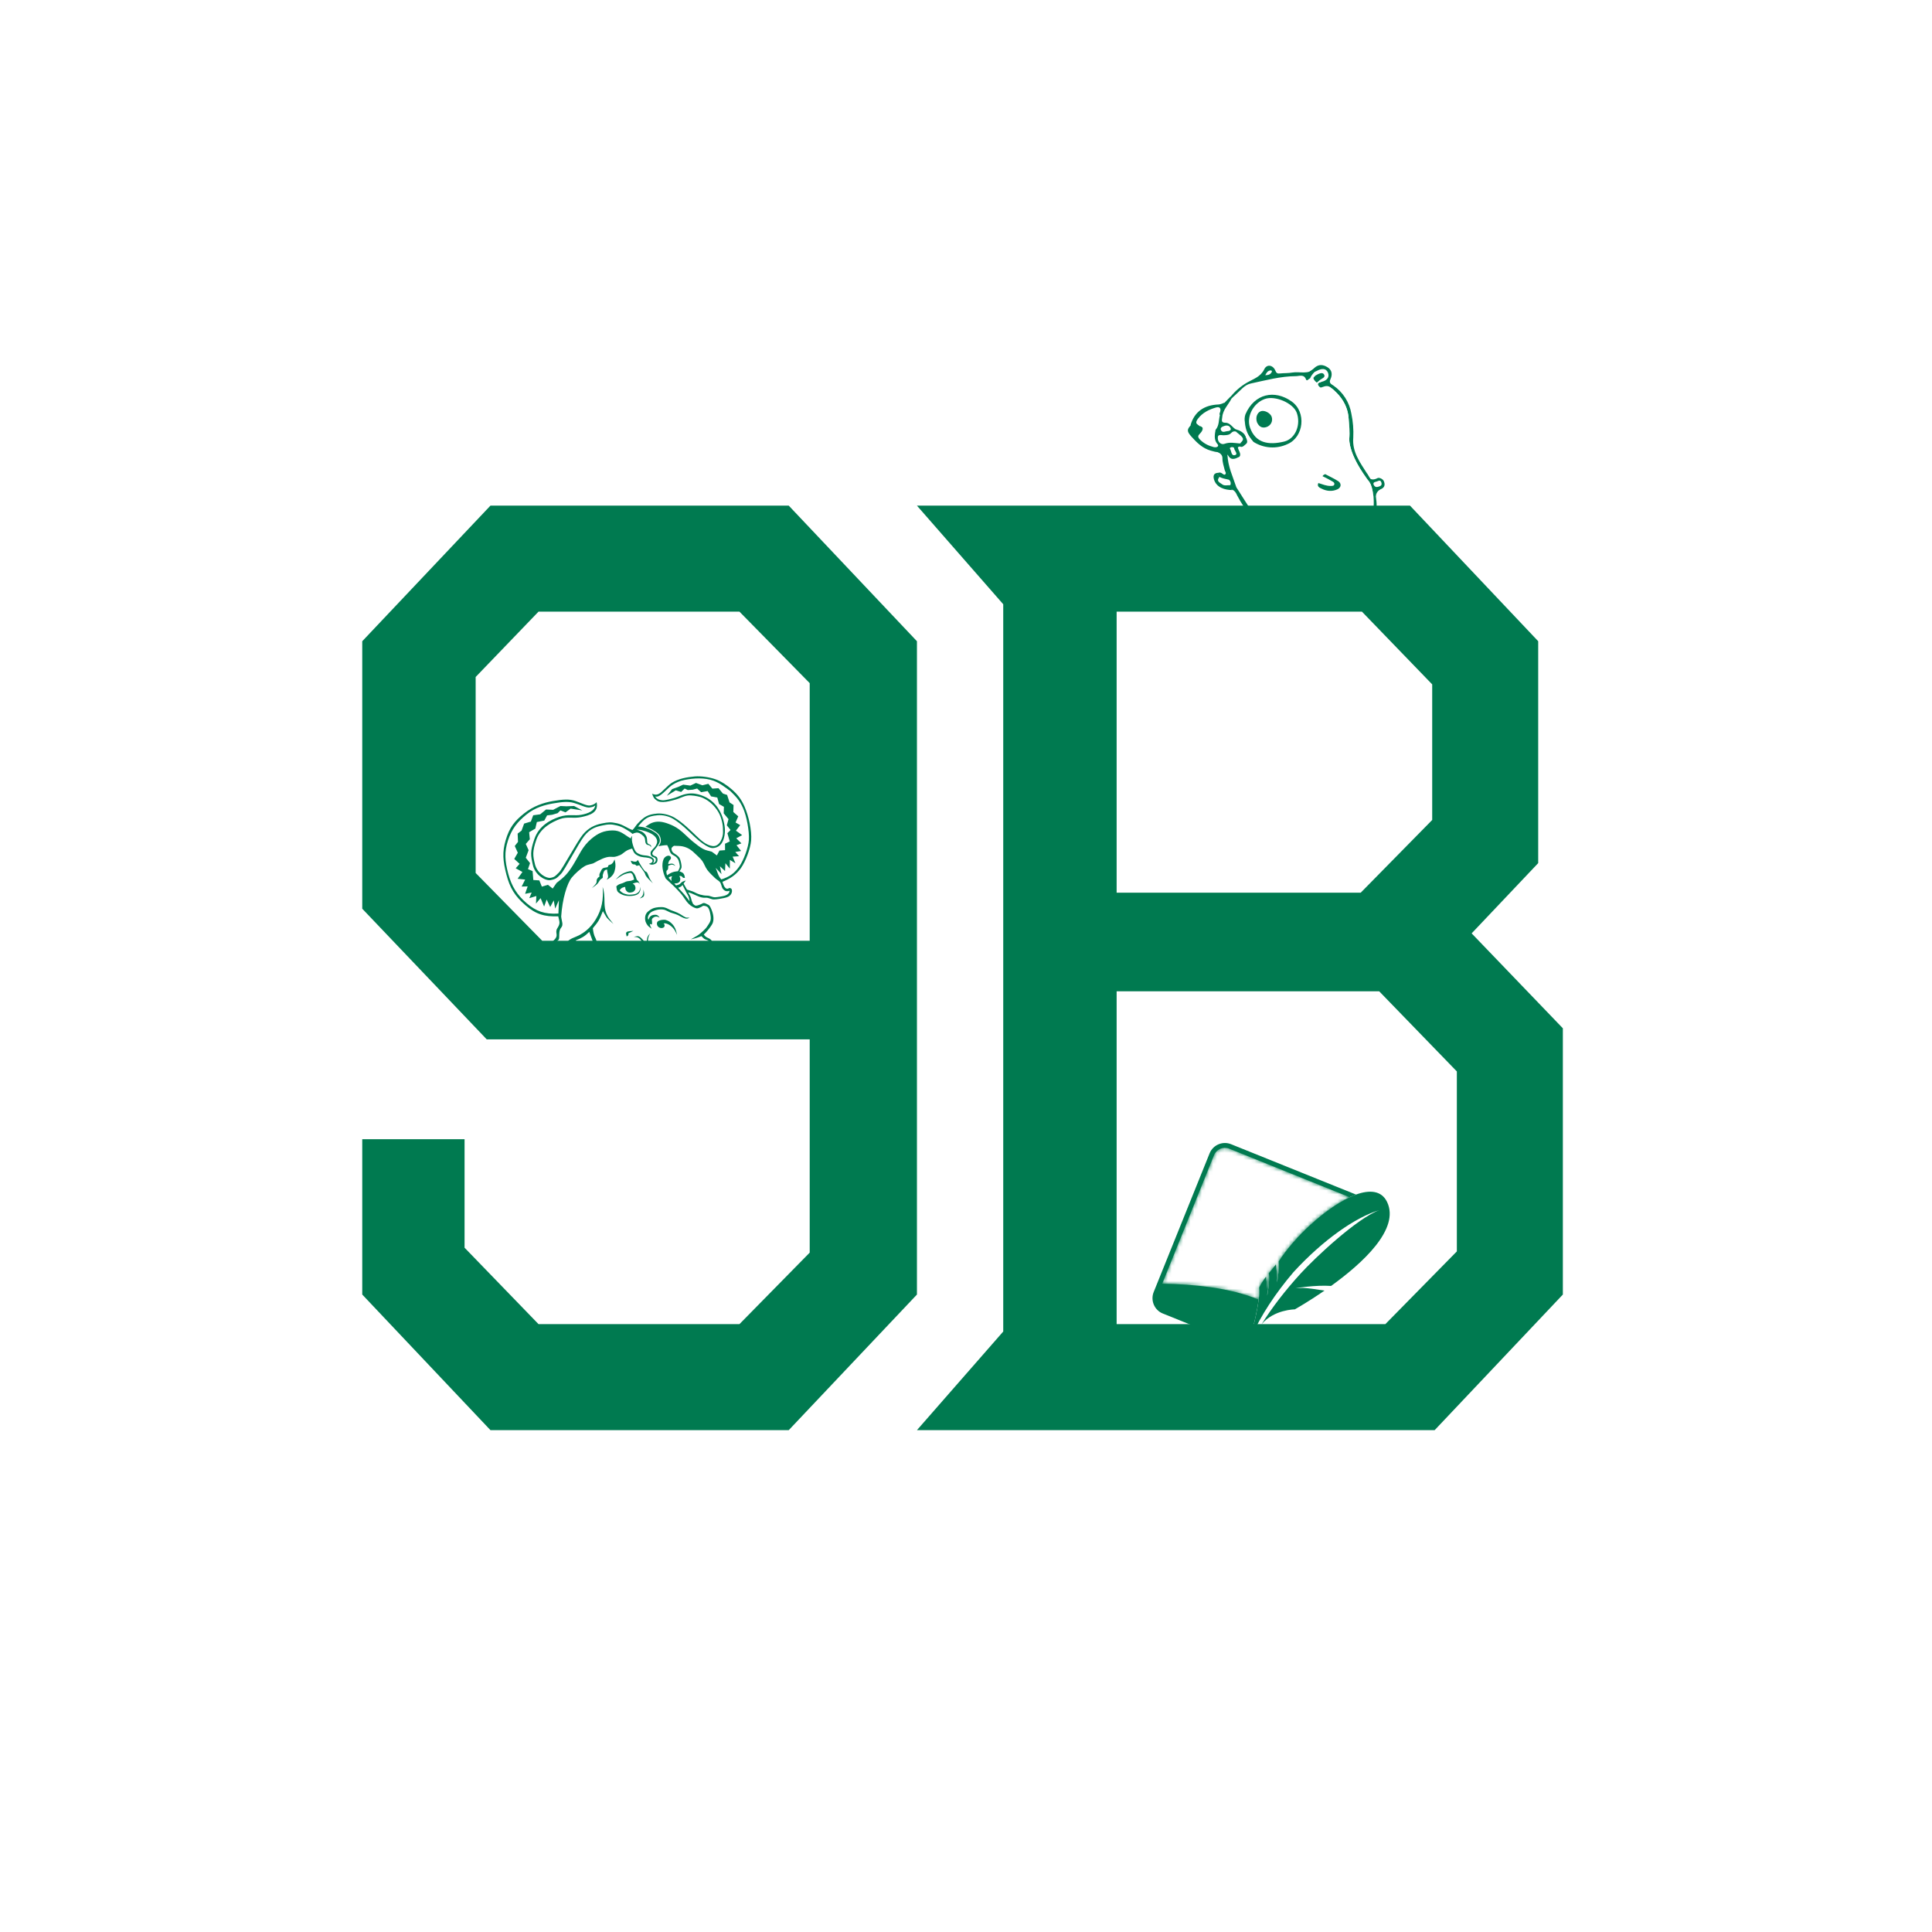 <svg width="512" height="512" viewBox="0 0 512 512" fill="none" xmlns="http://www.w3.org/2000/svg">
<rect width="512" height="512" fill="white"/>
<path d="M149.198 250.863C149.198 250.863 145.91 252.278 145.91 252.278L147.338 248.729L148.659 242.996L141.15 241.256L135.617 235.294L133.478 226.834L135.43 219.491L141.36 214.067L149.63 212.051L155.21 213.677L158.132 213.325L156.328 215.787L149.532 216.363L143.912 219.086L141.307 223.557L141.243 229.148L144.207 232.796L147.289 232.591L155.981 219.84L161.46 217.996L167.631 220.128L169.773 217.717L173.255 215.739L178.109 216.438L187.475 224.271L190.337 224.268L192.042 220.726L190.759 215.089L186.844 211.24L182.25 210.583L178.871 211.852L174.443 212.325L173.564 211.055L176.907 208.946L179.527 206.922L183.907 205.784L190.924 207.116L196.726 212.664L199.033 221.651L196.462 229.799L191.416 233.67L191.969 235.805L193.557 235.708L193.189 237.282L189.589 238.099L182.019 236.299L183.821 240.336L187.252 239.69L188.944 243.077L186.274 247.765L188.548 249.639L186.602 252.307L186.876 255.759L182.366 258.075L184.242 261.642L178.095 269.73L171.809 264.311L168.085 264.684L168.417 260.702L163.869 259.554L163.405 256.683L159.964 254.329L156.174 246.78L149.198 250.863L149.198 250.863Z" fill="white"/>
<path d="M151.697 249.807C151.262 249.92 150.726 250.227 150.472 250.994C150.265 251.621 149.546 251.85 149.181 251.8C148.573 251.718 147.817 251.723 147.204 252.365C146.591 253.007 145.753 252.767 145.713 251.814C145.672 250.862 145.849 249.974 146.636 249.296C148.352 247.817 146.867 247.291 147.713 245.971C148.562 244.649 148.263 244.349 147.94 242.831C144.257 242.963 142.031 242.305 139.227 239.879C136.423 237.452 135.102 235.269 134.194 231.736C133.286 228.203 133.053 225.846 134.028 222.588C135.003 219.33 136.349 217.597 138.869 215.587C141.389 213.578 144.065 212.706 146.608 212.272C149.151 211.838 150.875 211.707 152.463 212.261C154.05 212.815 155.555 213.604 156.392 213.454C157.229 213.305 157.756 212.977 158.103 212.587C158.734 215.34 156.302 216.047 154.097 216.523C151.891 216.998 150.356 216.331 148.379 217.059C146.403 217.787 143.237 219.352 142.146 222.513C141.056 225.675 141.19 226.695 141.776 229.063C142.362 231.432 144.744 232.833 145.902 232.635C147.06 232.437 147.255 232.052 148.14 231.198C149.026 230.343 152.974 222.937 154.463 221.16C155.951 219.383 157.605 218.61 159.476 218.234C161.348 217.857 161.839 217.831 163.47 218.171C165.101 218.511 166.247 219.486 167.599 219.96C168.153 219.473 168.436 218.848 168.929 218.319C170.692 216.427 171.678 215.821 174.155 215.601C175.579 215.475 177.492 215.948 178.717 216.671C180.899 217.959 182.876 219.951 184.452 221.45C185.68 222.618 187.13 224.019 188.86 224.216C190.749 224.432 191.654 221.849 191.608 220.52C191.582 219.766 191.607 219.097 191.457 218.291C191.306 217.485 191.04 216.522 190.651 215.726C190.263 214.929 189.71 214.168 189.152 213.555C188.244 212.558 186.883 211.592 185.583 211.208C184.854 210.993 183.172 210.668 182.182 210.832C180.968 211.033 180.125 211.615 179.022 211.902C177.687 212.25 175.328 213.011 174.07 212.158C173.269 211.615 173.1 211.184 172.82 210.332C173.165 210.524 173.613 210.608 173.99 210.57C174.85 210.482 175.512 209.636 176.12 209.104C176.62 208.665 177.306 207.921 177.989 207.481C179.744 206.352 182.083 205.934 184.128 205.763C185.767 205.626 187.988 205.955 189.549 206.493C191.118 207.034 192.74 208.138 193.982 209.234C195.544 210.612 196.493 211.868 197.328 213.797C198.395 216.26 199.284 220.094 199.057 222.763C198.878 224.866 197.614 228.283 196.328 230.084C195.06 231.86 193.409 232.913 191.451 233.687C191.608 234.085 191.694 234.468 191.863 234.787C192.103 235.239 192.489 235.722 193.044 235.442C193.265 235.33 193.38 235.248 193.739 235.462C194.099 235.676 194.136 236.756 193.357 237.391C192.962 237.713 192.508 237.852 191.806 237.999C191.104 238.146 190.004 238.356 189.214 238.365C188.424 238.374 187.852 237.848 186.987 237.912C185.65 238.011 184.468 237.247 183.29 236.763C182.798 236.561 182.65 236.586 182.37 236.49C182.586 236.885 182.85 237.287 183.017 237.675C183.184 238.062 183.215 238.444 183.325 238.758C183.434 239.073 183.57 239.307 183.671 239.56C183.917 239.709 184.038 239.984 184.407 240.008C184.777 240.032 185.302 239.788 185.654 239.671C186.005 239.554 186.21 239.311 186.503 239.312C186.796 239.312 187.103 239.466 187.376 239.613C187.649 239.759 187.859 239.749 188.141 240.19C188.422 240.632 188.783 241.577 188.932 242.225C189.082 242.874 189.12 243.478 189.025 244.033C188.931 244.588 188.805 244.849 188.381 245.461C187.957 246.073 187.251 246.987 186.504 247.671C186.703 247.874 186.812 248.074 187.103 248.28C187.393 248.487 187.953 248.674 188.229 248.898C188.504 249.122 188.654 249.291 188.713 249.589C188.773 249.887 188.832 250.278 188.652 250.648C188.206 251.571 187.525 251.85 186.735 252.393C187.051 253.277 187.292 253.906 187.254 254.855C187.239 255.242 187.207 256.119 186.794 256.42C186.38 256.721 185.485 256.782 184.947 256.975C184.41 257.168 184.115 257.31 183.699 257.478C183.509 257.91 183.197 258.406 183.128 258.774C183.058 259.142 183.122 259.257 183.3 259.586C183.479 259.915 183.958 260.352 184.144 260.742C184.33 261.131 184.434 261.568 184.41 261.998C184.386 262.429 184.268 262.759 183.989 263.19C183.71 263.62 183.08 264.036 182.795 264.396C182.51 264.756 182.178 264.855 182.363 265.327C182.617 265.976 183.798 266.883 184.552 267.01C185.005 267.086 185.563 266.93 186.035 266.615C186.109 267.196 185.688 267.676 185.438 268.118C186.263 267.702 187.019 267.061 187.485 266.313C187.407 266.901 186.95 267.909 186.163 268.866C185.375 269.823 185.351 269.662 184.945 270.061C185.825 270.073 186.604 269.878 187.238 269.635C186.916 269.903 186.379 270.295 185.613 270.525C184.847 270.755 184.354 270.787 183.617 270.747C182.88 270.708 182.116 270.184 181.178 269.9C181.322 270.203 181.453 270.575 181.874 270.836C182.295 271.096 182.869 271.161 183.5 271.336C182.749 271.39 181.972 271.51 181.22 271.486C180.663 271.468 180.28 271.409 179.852 271.288C179.424 271.166 179.068 270.938 178.677 270.764C178.903 271.052 179.023 271.418 179.355 271.628C179.687 271.839 180.165 271.85 180.57 271.961C180.181 272.026 179.825 272.18 179.404 272.154C178.983 272.128 178.576 272.039 178.1 271.808C177.624 271.576 177.121 271.276 176.691 270.953C176.262 270.63 175.727 270.206 175.526 269.872C175.325 269.537 175.491 269.245 175.473 268.932C175.258 269.141 174.972 269.288 174.828 269.56C174.683 269.832 174.556 270.079 174.717 270.475C174.879 270.871 175.351 271.304 175.704 271.712C174.784 271.206 174.292 271.037 173.954 270.281C173.637 269.574 173.969 268.815 174.212 268.189C174.333 267.878 174.544 267.57 174.655 267.271C174.229 266.985 173.76 266.757 173.376 266.411C172.991 266.065 172.759 265.542 172.372 265.214C171.984 264.887 171.514 264.721 171.086 264.475C171.543 265.116 172.237 265.876 172.455 266.397C172.673 266.918 172.49 267.296 172.354 267.625C172.218 267.954 171.921 268.077 171.663 268.313C171.404 268.548 170.922 268.491 170.798 268.792C170.673 269.092 170.702 269.503 170.919 269.736L171.807 270.695C171.531 270.614 171.027 270.323 170.782 270.095C170.536 269.868 170.19 269.68 170.082 269.331C169.973 268.981 169.895 268.675 170.065 268.313C170.235 267.952 170.844 267.727 171.08 267.429C171.315 267.132 171.443 266.943 171.367 266.629C171.292 266.316 170.943 266.148 170.642 265.998C169.723 265.542 168.585 265.176 167.764 264.571C167.3 264.23 167.051 263.931 166.92 263.66C166.789 263.389 166.829 263.15 166.955 262.763C167.08 262.376 167.65 261.783 167.658 261.386C167.666 260.989 167.318 260.97 166.993 260.892C166.668 260.814 166.137 261.124 165.815 260.943C165.492 260.761 165.76 260.201 165.395 259.99C165.031 259.779 164.343 260.065 163.918 259.845C163.493 259.624 163.272 259.292 163.065 258.895C162.859 258.498 162.757 258.04 162.786 257.718C162.815 257.397 163.065 257.295 163.192 257.107C163.319 256.92 163.43 256.763 163.177 256.567C162.924 256.37 162.286 256.748 161.836 256.519C161.386 256.291 161.49 255.521 161.155 255.268C160.819 255.015 160.343 255.228 160.061 255.18C159.779 255.132 159.741 255.496 159.477 254.982C159.213 254.468 158.903 252.845 158.572 252.28C158.24 251.715 157.92 252.361 157.609 251.796C157.297 251.231 157.304 250.233 157.043 249.34L156.173 246.942C154.942 248.162 154.068 248.637 152.603 249.192C153.18 252.951 153.246 255.216 155.284 259.124C157.323 263.031 160.329 264.993 164.426 267.855C159.248 265.287 156.56 262.912 154.534 259.604C152.508 256.294 152.207 253.265 151.697 249.807ZM175.505 243.77C175.857 243.721 176.297 243.73 176.572 243.844C176.848 243.958 177.132 244.04 177.398 244.226C178.06 244.691 178.605 245.299 178.937 246.053C179.149 246.534 179.288 247.176 179.442 247.758C179.171 247.244 178.951 246.696 178.62 246.252C178.098 245.552 177.315 244.92 176.454 244.724C176.17 244.659 175.999 244.713 175.858 244.76C175.944 244.857 176.069 244.929 176.104 245.088C176.139 245.247 176.162 245.567 175.918 245.75C175.523 246.044 175.012 245.985 174.62 245.75C174.225 245.512 174.014 245.024 174.108 244.553C174.221 243.992 175.025 243.839 175.505 243.77ZM170.992 243.851C170.867 242.946 171.046 242.129 171.761 241.539C172.131 241.234 172.711 240.82 173.283 240.641C173.831 240.469 175.205 240.26 176.098 240.483C176.783 240.654 177.297 241.025 177.913 241.251C178.529 241.476 178.964 241.623 179.561 241.894C180.477 242.31 181.069 242.846 181.701 243.115C182.004 243.245 182.379 243.147 182.758 243.189C182.495 243.325 182.148 243.486 181.83 243.445C181.432 243.395 180.843 243.149 180.506 242.956C179.91 242.616 179.604 242.453 178.982 242.229C178.61 242.095 178.015 241.967 177.602 241.795C177.189 241.623 176.45 241.213 176.063 241.1C175.571 240.957 174.738 240.982 174.24 241.091C173.555 241.241 172.578 241.544 172.137 242.132C171.698 242.716 171.577 243.18 171.815 243.787C171.971 243.518 172.049 243.202 172.217 242.992C172.564 242.558 173.036 242.451 173.564 242.422C174.157 242.389 174.512 242.671 174.808 243.189C174.661 243.118 174.385 242.953 174.186 242.923C173.719 242.853 173.396 242.963 173.027 243.262C172.592 243.615 172.797 243.978 172.808 244.423C172.814 244.628 172.769 244.802 172.75 244.992C172.558 244.978 172.375 244.933 172.211 244.821C172.255 245.022 172.259 245.203 172.343 245.422C172.426 245.641 172.586 245.89 172.708 246.123C172.306 245.847 171.901 245.595 171.6 245.197C171.299 244.798 171.06 244.338 170.992 243.851ZM170.347 237.212C170.526 236.793 170.491 236.208 170.557 235.715C170.607 236.314 170.846 236.939 170.642 237.418C170.437 237.898 169.923 237.917 169.531 238.119C169.807 237.811 170.168 237.631 170.347 237.212ZM166.029 247.05C166.3 246.729 167.202 246.775 167.855 246.701C167.414 246.907 166.973 247.114 166.532 247.321C166.519 247.488 166.573 247.667 166.492 247.822C166.412 247.978 166.22 248.066 166.084 248.187C166.021 247.767 165.759 247.371 166.029 247.05ZM167.166 228.091C167.591 228.228 168.131 228.412 168.473 228.356C168.815 228.301 168.86 228.052 169.035 227.88C169.544 228.854 170.119 229.922 170.832 230.76C171.13 231.11 171.239 230.901 171.484 231.264C171.729 231.626 171.956 232.416 172.213 232.89C172.47 233.364 172.751 233.695 173.02 234.098C172.419 233.511 171.644 232.764 171.274 232.251C170.904 231.738 171.064 231.657 170.75 231.161C170.435 230.666 169.846 229.911 169.394 229.287C169.169 229.361 168.891 229.457 168.705 229.436C168.519 229.414 168.518 229.219 168.337 229.128C168.155 229.036 167.897 229.133 167.638 228.981C167.379 228.829 167.253 228.44 167.166 228.091ZM166.054 233.583C166.41 233.483 166.878 233.496 167.214 233.413C167.55 233.329 167.775 233.195 168.056 233.086C167.905 232.582 167.778 231.626 167.242 231.371C166.895 231.206 165.675 231.609 165.354 231.745C164.632 232.05 163.841 232.667 163.167 233.087C163.772 232.465 164.289 231.897 165.077 231.486C165.552 231.239 166.688 230.82 167.233 230.864C167.482 230.883 167.549 230.973 167.73 231.148C168.355 231.75 168.467 232.351 168.747 233.136C168.91 233.31 169.069 233.417 169.21 233.601C169.35 233.786 169.468 234.096 169.546 234.353C169.381 234.189 169.416 233.937 169.031 233.864C168.647 233.791 168.123 234.025 167.65 234.167C168.05 234.357 168.271 234.57 168.386 235.108C168.521 235.74 168.074 236.297 167.525 236.446C166.763 236.652 166.332 236.556 165.894 235.949C165.702 235.683 165.735 235.313 165.67 235.031C164.753 235.271 164.763 235.238 164.191 235.936C164.663 236.411 164.954 236.681 165.626 236.892C166.002 237.011 166.423 237.116 166.861 237.108C167.298 237.101 168.007 237.041 168.44 236.888C168.872 236.735 169.1 236.559 169.373 236.19C169.645 235.82 169.593 235.373 169.656 235.001C169.69 235.341 169.732 235.776 169.654 236.042C169.418 236.852 168.809 237.194 168.033 237.342C167.289 237.485 166.335 237.485 165.587 237.326C164.99 237.199 163.948 236.717 163.623 236.189C163.401 235.828 163.429 235.329 163.332 234.898C164.002 234.24 164.216 234.331 165.095 234.009C165.463 233.875 165.697 233.684 166.054 233.583ZM160.929 230.943C160.893 230.632 160.928 230.632 160.927 230.476C160.193 230.419 159.999 230.929 159.749 231.854C159.655 232.2 159.843 232.361 159.717 232.601C159.592 232.841 159.322 232.861 159.093 233.112C158.864 233.363 158.672 233.797 158.462 234.052C158.03 234.574 157.387 234.965 156.847 235.364C157.196 234.986 157.897 234.38 158.069 233.895C158.16 233.637 158.058 233.203 158.229 232.955C158.399 232.706 158.446 232.548 158.707 232.443C158.968 232.339 158.8 232.043 158.84 231.774C158.88 231.506 159.021 231.295 159.159 231.008C159.297 230.721 159.46 230.3 159.8 230.094C160.14 229.887 160.74 229.928 161.002 229.797C161.264 229.666 161.067 229.493 161.245 229.333C161.424 229.173 161.826 229.153 162.071 228.972C162.504 228.651 162.66 228.222 162.869 227.755C163.079 228.636 163.189 229.279 163.029 230.175C162.849 231.184 162.591 231.807 161.687 232.577C161.375 232.842 161.04 232.977 160.77 233.136C160.895 232.872 161.118 232.726 161.146 232.345C161.173 231.963 160.966 231.256 160.929 230.943ZM178.117 232.198C177.641 232.321 177.515 232.278 177.18 232.625C177.451 232.913 177.722 233.202 177.993 233.49C177.852 232.847 177.891 232.705 178.117 232.198ZM176.765 231.966C177.379 231.553 177.917 231.212 178.635 231.03C178.923 230.956 179.384 230.917 179.68 230.875C179.861 230.456 180.125 230.103 180.162 229.657C180.186 229.361 179.902 228.063 179.702 227.749C179.116 226.838 178.72 226.87 178.064 226.408C177.588 226.074 177.455 225.453 177.204 224.776C177.111 224.527 176.925 224.226 176.817 223.972C176.075 223.985 175.295 224.09 174.476 224.288C174.804 223.825 175.124 223.398 175.13 222.795C175.135 222.191 174.907 221.494 174.481 221.034C174.055 220.574 173.445 220.219 172.884 219.884C172.322 219.55 171.566 219.329 171.045 219.067C171.598 218.742 172.144 218.313 172.704 218.09C174.162 217.51 175.551 217.717 177.179 218.331C178.125 218.688 178.92 219.048 179.983 219.816C181.047 220.585 182.47 222.095 183.521 222.951C184.571 223.807 185.416 224.482 186.28 224.948C187.144 225.414 187.855 225.459 188.642 225.715L189.978 226.696L190.667 225.404L192.147 225.296L192.138 223.602L193.398 222.984L192.766 220.817L193.593 219.953L192.616 218.715L193.063 217.076L191.789 215.539L191.844 213.818L190.565 213.079L190.09 211.35L188.442 211.049L187.538 209.637L185.806 209.943L184.745 208.969L183.597 209.27L182.273 209.372L181.437 208.964L180.507 209.876L179.092 209.442L176.716 210.903L178.11 209.127L179.786 208.523L181.047 207.934L182.947 208.189L184.446 207.491L186.135 208.109L187.724 207.717L188.782 208.995L190.417 208.88L191.581 210.303L192.691 210.667L193.341 212.649L194.398 213.336L194.339 215.188L195.648 216.336L194.93 217.965L196.158 218.668L195.032 220.13L196.673 221.31L195.12 222.159L196.488 223.498L195.18 223.988L196.386 225.516L194.859 225.783L195.865 226.908L194.156 227.02L194.9 228.772L193.426 227.891L193.411 230.187L192.24 228.761L192.141 230.833L190.79 229.573L191.211 231.647L189.67 230.001C190.121 231.015 190.289 232.186 191.169 233.056C193.257 232.36 194.555 231.552 195.897 229.652C197.12 227.921 198.338 224.562 198.461 222.554C198.601 220.262 197.861 216.236 196.898 214.111C195.971 212.066 195.098 211.169 193.553 209.649C192.157 208.624 190.767 207.526 189.125 206.917C186.715 206.023 183.873 206.195 181.413 206.693C180.05 206.969 179.185 207.406 178.424 207.859C177.094 208.651 176.167 210.007 174.821 210.845C174.382 211.118 174.004 211.195 173.593 211.064C174.097 211.732 174.556 211.987 175.517 212.083C176.213 212.153 177.762 211.735 178.825 211.43C179.966 211.103 180.506 210.641 182.092 210.366C183.64 210.096 184.974 210.457 185.716 210.716C187.246 211.251 188.402 211.947 189.525 213.182C190.142 213.861 190.635 214.664 191.035 215.504C191.434 216.343 191.722 217.314 191.9 218.176C192.078 219.038 192.158 219.822 192.094 220.64C191.946 222.554 191.212 224.612 188.932 224.745C187.537 224.826 184.999 222.637 184.134 221.822C182.387 220.176 180.562 218.335 178.52 217.075C177.274 216.307 175.694 215.915 174.24 216.052C171.512 216.31 170.813 216.973 169.11 219.029C169.546 219.083 169.96 219.08 170.417 219.192C171.431 219.44 172.388 219.828 173.265 220.39C174.185 220.98 174.623 221.38 174.849 222.429C174.999 223.126 174.533 223.796 174.104 224.4C173.841 224.769 173.47 225.133 173.255 225.422C172.971 225.805 172.61 226.234 173.138 226.66C173.337 226.82 173.647 226.911 173.918 227.044C174.35 227.256 174.374 228.339 173.929 228.712C173.358 229.188 172.589 229.292 171.974 228.914C172.618 228.689 173.023 228.521 172.903 227.977C172.833 227.662 172.384 227.474 171.957 227.368C170.929 227.111 170.226 227.31 169.155 226.804C168.073 226.293 167.981 225.919 167.52 224.884C167.07 225.019 166.65 225.109 166.075 225.429C165.5 225.749 164.913 226.364 164.379 226.59C163.033 227.158 162.737 227.12 161.931 227.065C160.513 226.967 158.867 227.901 157.224 228.794C156.951 228.942 155.758 229.073 155.019 229.502C153.878 230.164 152.36 231.534 151.527 232.561C150.266 234.117 149.011 238.301 148.72 242.886C148.853 244.238 149.398 245.064 148.688 245.87C147.979 246.676 148.315 248.336 148.121 248.856C147.927 249.376 147.562 249.231 147.078 250.001C146.594 250.77 146.265 250.719 146.513 251.956C146.971 251.511 147.658 250.964 148.323 250.814C148.912 250.681 149.067 251.466 150.303 249.663C150.965 248.699 152.524 248.38 153.542 247.818C154.56 247.256 156.377 246.15 157.92 243.576C159.463 241.001 159.964 238.502 159.711 235.073C159.884 235.657 160.115 236.308 160.171 237.998C160.227 239.688 160.029 241.635 161.594 243.628L162.569 244.869C162.033 244.364 161.02 243.565 160.641 242.931L159.768 241.469C158.86 243.758 158.631 244.18 157.111 245.983C157.21 246.906 157.371 247.858 157.83 248.672C158.289 249.486 158.007 250.578 158.34 251.108C158.672 251.639 159.129 251.215 159.408 251.763C159.687 252.311 159.645 253.507 160.014 254.023C160.383 254.539 160.964 254.074 161.31 254.198C161.657 254.322 161.807 254.553 162.019 254.762C162.231 254.97 162.106 255.582 162.481 255.702C162.855 255.823 163.356 255.566 163.743 255.677C164.13 255.787 164.264 256.203 164.251 256.6C164.237 256.997 163.892 257.243 163.799 257.662C163.707 258.081 163.776 258.347 164.042 258.665C164.309 258.984 164.787 259.097 165.26 259.194C165.734 259.29 166.333 259.073 166.834 259.236C167.335 259.399 167.836 259.817 168.143 260.132C168.451 260.447 168.565 260.688 168.624 261.068C168.683 261.449 168.612 261.913 168.481 262.316C168.349 262.719 167.991 263.247 168.812 263.815C169.634 264.382 169.552 264.087 170.033 264.465C169.842 263.69 169.401 263.113 169.525 262.479C169.649 261.846 170.334 261.61 170.656 261.275C170.978 260.94 171.123 260.536 171.357 260.166C171.429 260.572 171.554 260.999 171.566 261.312C171.589 261.95 171.511 262.534 172.447 262.461C172.868 262.428 173.21 262.084 173.614 261.841C173.463 262.294 173.13 262.699 173.163 263.202C173.196 263.704 173.369 264.231 173.798 264.655C174.228 265.079 174.88 265.331 175.361 265.537C175.842 265.743 176.076 265.723 176.433 265.816C176.54 266.296 176.542 266.825 176.682 267.27C176.823 267.715 177.041 268.091 177.373 268.418C177.705 268.745 178.165 268.882 178.612 269.086C178.3 268.619 177.77 268.22 177.676 267.685C177.581 267.15 177.669 266.742 178.096 266.171C178.524 265.6 179.656 264.962 180.14 264.394C180.624 263.826 180.755 263.509 180.875 263.024C180.996 262.538 180.803 261.828 180.765 261.419C181.059 261.947 181.119 262.117 181.291 262.695C181.463 263.272 181.217 264.174 181.128 264.642C181.769 264.166 182.114 263.533 182.239 262.954C182.407 263.016 182.378 263.278 182.523 263.745C182.727 263.446 182.977 263.198 183.185 262.913C183.394 262.627 183.632 262.366 183.695 262.01C183.758 261.655 183.64 261.312 183.474 260.944C183.308 260.576 182.796 260.209 182.486 259.831C182.177 259.453 182.37 258.988 182.259 258.482C181.783 258.489 181.347 258.327 180.832 258.503C180.316 258.68 179.822 259.393 179.282 259.502C178.742 259.611 178.341 259.157 177.871 259.1C177.4 259.043 176.954 259.143 176.496 259.165C176.959 258.513 179.104 257.839 180.559 257.31C181.839 256.845 183.126 256.472 184.461 256.201C185.057 256.08 185.863 256.135 186.255 255.936C186.648 255.738 186.506 255.47 186.57 255.136C186.751 254.203 186.436 253.462 186.084 252.623C184.856 252.707 183.571 252.769 182.378 253.091C181.212 253.405 179.917 254.236 178.704 254.504C177.649 254.737 176.032 254.795 175.016 254.407C173.773 253.933 172.635 252.626 172.241 252.212C171.598 251.538 170.686 250.149 170.174 249.532C169.662 248.915 169.541 248.738 169.169 248.511C168.797 248.283 168.357 248.343 167.951 248.259C168.394 248.222 168.842 247.994 169.279 248.147C169.937 248.378 170.867 249.674 171.353 250.222C171.495 248.829 171.306 248.327 172.297 247.37C171.579 248.571 171.703 249.354 171.709 250.607C172.703 251.718 174.132 253.515 175.614 253.809C176.15 253.916 177.029 253.88 177.58 253.846C179.294 253.74 180.809 252.901 182.378 252.182C183.524 251.656 184.767 251.547 186.246 251.358C186.748 251.294 187.862 250.772 188.009 250.221C188.089 249.923 188.018 249.597 187.775 249.341C187.532 249.086 187.004 249.04 186.686 248.828C186.368 248.617 186.155 248.335 185.889 248.089C184.812 248.515 183.909 248.771 183.084 248.95C183.632 248.591 184.177 248.343 184.75 247.982C185.323 247.622 185.95 247.089 186.387 246.663C186.824 246.236 187.107 245.984 187.396 245.529C187.684 245.074 188.073 244.588 188.25 244.065C188.428 243.542 188.369 243.005 188.274 242.417C188.179 241.829 187.999 241.013 187.686 240.584C187.374 240.154 186.915 240.093 186.547 240.046C186.18 240 185.995 240.327 185.642 240.433C185.288 240.539 184.994 240.832 184.426 240.683C183.857 240.534 183.144 240.147 182.476 239.499C181.808 238.852 181.201 237.702 180.486 236.864C179.255 235.419 177.815 234.124 176.428 232.832C176.267 232.479 176.034 231.994 175.894 231.5C175.651 230.641 175.465 229.735 175.573 228.832C175.657 228.14 175.827 227.393 176.456 226.998C176.707 226.839 177.043 226.732 177.302 226.777C177.562 226.822 177.853 227.053 177.817 227.39C177.779 227.761 177.539 227.816 177.408 228.024C177.187 228.377 177.117 228.618 177.082 229.012C177.382 228.951 177.784 228.851 178.043 228.87C178.382 228.895 178.722 229.054 178.973 229.483C178.523 229.212 178.303 229.09 177.82 229.168C177.599 229.204 177.347 229.334 177.111 229.416C177.076 229.732 177.091 230.107 177.006 230.362C176.921 230.617 176.661 230.608 176.618 230.895C176.575 231.182 176.652 231.621 176.765 231.966ZM180.049 230.929C180.208 230.96 180.266 230.962 180.48 231.07C180.693 231.178 180.977 231.272 181.19 231.586C181.402 231.9 181.495 232.43 181.504 232.651C181.367 232.638 181.195 232.697 181.038 232.606C180.882 232.515 180.753 232.268 180.559 232.188C180.366 232.108 180.227 232.16 180.032 232.172C180.182 232.434 180.283 232.705 180.285 232.968C180.291 233.542 180.02 233.884 179.508 234.049C179.284 234.121 178.906 234.114 178.7 234.115C178.832 234.305 179.023 234.458 179.154 234.648C179.586 234.5 179.916 234.447 180.133 234.29C180.351 234.133 180.559 233.833 180.845 233.669C181.131 233.504 181.404 233.455 181.729 233.339C181.508 233.618 181.378 233.879 181.158 234.158C181.458 234.688 181.758 235.217 182.057 235.746C182.516 235.927 182.925 235.991 183.502 236.213C184.078 236.434 184.805 236.888 185.536 237.073C186.267 237.257 186.699 237.351 187.427 237.352C188.155 237.353 188.822 237.822 189.531 237.785C190.239 237.748 191.534 237.523 192.057 237.371C192.651 237.197 193.378 236.735 193.323 236.053C192.839 236.275 192.043 236.308 191.471 235.42C191.217 235.025 191.154 234.224 190.793 233.769C190.433 233.314 190.032 233.222 189.472 232.683C188.913 232.144 188.004 231.299 187.441 230.542C186.877 229.785 186.604 228.859 186.12 228.177C185.636 227.494 185.004 226.989 184.494 226.489C183.38 225.396 182.511 224.669 180.947 224.307C180.194 224.132 179.388 224.2 178.608 224.146C178.332 224.34 177.945 224.569 177.939 224.939C177.932 225.309 178.173 225.808 178.48 226.028C178.993 226.394 179.721 226.757 180.105 227.421C180.352 227.847 180.686 229.367 180.625 229.808C180.561 230.266 180.275 230.59 180.049 230.929ZM180.871 234.522C180.758 234.664 180.679 234.803 180.481 234.94C180.283 235.078 179.994 235.158 179.721 235.284C180.241 235.838 180.782 236.395 181.291 236.984C181.801 237.573 182.271 238.235 182.768 238.859C182.676 238.465 182.62 238.037 182.492 237.677C182.365 237.317 182.137 237.024 181.867 236.498C181.597 235.972 181.251 235.252 180.871 234.522ZM167.465 222.714C167.525 223.344 167.811 224.292 168.052 224.875C168.341 225.572 168.559 225.92 169.226 226.247C170.447 226.847 171.105 226.583 172.016 226.892C172.45 227.039 173.016 227.316 173.234 227.68C173.453 228.044 173.292 228.515 173.027 228.738C173.561 228.718 174.033 228.018 173.676 227.458C173.5 227.182 172.904 227.156 172.673 226.888C172.442 226.62 172.384 226.311 172.409 225.99C172.453 225.411 173.441 224.707 173.741 224.199C174.203 223.418 174.324 222.815 173.828 222.015C173.132 220.891 171.141 220.259 169.97 219.987C169.434 219.862 169.153 219.899 168.745 219.855C169.624 220.173 170.528 220.388 171.124 221.357C171.623 222.166 171.395 222.549 171.549 223.306C171.621 223.657 172.114 223.746 172.36 223.93C172.574 224.09 172.587 224.236 172.495 224.53C172.434 224.292 172.298 224.132 172.09 224.035C171.747 223.876 171.429 223.984 171.184 223.571C170.812 222.943 171.178 222.213 170.489 221.559C169.974 221.069 169.312 220.538 168.576 220.659C168.227 220.716 167.977 220.818 167.627 220.998L167.02 220.493L167.007 220.487C165.829 219.752 164.998 219.12 163.469 218.751C161.94 218.382 161.228 218.416 159.618 218.757C158.009 219.097 156.431 219.535 154.866 221.513C153.3 223.492 149.649 230.626 148.628 231.634C147.606 232.643 147.397 232.958 145.936 233.234C144.474 233.509 141.801 231.856 141.222 229.27C140.642 226.684 140.432 225.765 141.638 222.291C142.844 218.817 145.916 217.242 148.269 216.462C150.623 215.682 152.235 216.266 154.021 215.934C155.808 215.602 157.514 214.959 157.765 213.43C157.539 213.631 157.231 213.867 156.261 213.997C155.292 214.127 153.751 213.258 152.113 212.79C150.475 212.322 148.792 212.548 146.648 212.909C144.504 213.271 141.869 213.937 139.498 215.871C137.127 217.805 135.611 219.668 134.609 222.768C133.606 225.868 133.809 228.206 134.697 231.564C135.585 234.921 137.104 237.257 139.579 239.371C142.055 241.484 144.29 242.326 147.991 242.098L148.116 238.572L147.127 240.793L146.749 238.601L145.809 240.369L144.877 238.387L144.196 240.245L143.263 238.012L142.042 239.459L142.137 237.453L140.268 238.026L140.894 236.526L139.157 236.875L139.834 234.903L138.243 234.947L139.17 233.094L137.172 232.885L138.453 231.08L136.668 230.102L137.699 228.927L136.283 227.623L137.223 225.982L136.421 224.198L137.276 223.106L137.179 220.913L138.219 220.115L138.894 218.262L140.685 217.723L141.305 216.054L143.159 215.802L144.715 214.526L146.594 214.609L148.521 213.602L150.102 213.675L152.133 213.595L154.33 214.773L151.21 214.295L149.872 215.283L148.515 214.764L147.785 215.494L146.331 215.923L144.986 216.087L144.241 217.461L142.27 217.853L141.868 219.591L140.228 220.542L140.412 222.418L139.339 223.649L140.086 225.307L139.338 227.315L140.469 228.735L139.92 230.333L141.147 230.846L141.336 233.213L142.928 233.313L143.595 234.969L145.218 234.484L146.468 235.47L147.504 233.98C149.602 232.38 150.434 231.549 151.87 229.241C153.504 226.613 154.292 224.32 156.742 222.271C158.499 220.801 160.027 220.103 162.306 220.072C164.445 220.042 165.375 221.164 167.149 222.195C167.255 221.87 167.273 221.785 167.499 221.518C167.487 221.917 167.429 222.339 167.465 222.714Z" fill="#007A50"/>
<path d="M327.73 131.052C330.156 135.741 333.532 139.719 337.226 143.433C338.588 144.845 340.365 145.644 342.126 146.378C342.918 146.684 343.437 146.985 343.61 147.843C343.764 148.678 344.108 149.51 345.135 149.544C346.159 149.619 346.664 148.931 347.079 148.086C347.467 147.303 347.829 146.117 349.046 146.148C349.585 145.547 348.96 145.256 348.688 144.789C348.479 144.538 348.245 144.347 347.884 144.377C346.985 144.775 346.916 145.757 346.471 146.473C346.178 146.908 345.957 147.707 345.408 147.508C344.733 147.297 345.061 146.487 345.111 145.945C345.188 145.111 345.716 144.403 345.645 143.576C345.43 142.946 344.843 142.701 344.509 143.132C342.982 145.091 341.418 143.808 339.853 143.219C337.073 141.904 335.28 139.463 333.479 137.106C332.091 135.292 330.774 133.38 329.724 131.325C329.274 130.504 328.779 129.721 328.128 129.029C327.095 127.69 326.87 126.028 326.167 124.532C325.888 123.916 325.791 123.15 324.946 122.965C324.634 123.609 325.095 124.073 325.197 124.566C325.302 125.018 325.825 125.509 325.286 125.879C324.792 126.211 324.183 125.754 323.793 125.422L323.653 125.346C323.24 125.034 322.068 125.428 323.075 126.364C323.862 127.406 325.499 127.434 325.982 128.805C325.936 129.306 326.133 129.682 326.625 129.812C327.194 130.034 327.466 130.502 327.734 131.011L327.73 131.052Z" fill="#007A50"/>
<path d="M326.047 105.149L324.536 106.71C323.269 107.452 323.661 108.899 323.12 109.962C322.826 111.323 322.718 112.722 322.034 113.982C321.717 115.362 321.169 116.74 322.228 118.249C320.7 118.168 319.715 117.444 318.723 116.804C317.947 116.331 318.441 115.767 318.68 115.222C319.121 114.317 319.415 113.419 318.093 112.937C317.789 112.803 317.284 113.723 317.043 112.691C316.851 111.81 316.282 112.051 315.754 112.527C314.414 113.831 314.553 114.37 315.753 115.724C317.221 117.356 318.686 118.798 320.857 119.424C321.596 119.62 322.308 119.877 323.093 119.803C324.124 120.258 325.348 120.206 326.143 121.164C326.853 120.537 326.179 119.863 326.381 119.272C326.54 119.14 326.711 119.114 326.893 119.195C327.464 119.838 328.029 120.101 328.44 119.067L329.001 118.679C329.901 118.048 329.534 117.698 328.696 117.43C327.438 117.164 326.15 116.769 324.83 117.17C324.269 117.327 323.655 117.143 323.504 116.498C323.388 115.709 324.074 115.794 324.536 115.796C325.78 115.766 326.759 114.954 327.924 114.644C328.197 114.417 328.266 114.129 328.19 113.806C327.438 112.852 326.639 111.935 325.434 111.548C324.491 111.291 324.42 110.695 324.641 109.896C324.965 108.896 325.364 107.987 326.033 107.124C326.462 106.576 326.975 106.035 326.65 105.227C326.48 105.021 326.279 104.918 326.066 105.171L326.047 105.149ZM362.291 125.503C360.438 122.573 358.301 119.763 358.629 115.987C358.737 113.855 358.567 111.718 358.124 109.629C357.871 108.132 357.319 106.7 356.502 105.42C355.684 104.139 354.618 103.036 353.367 102.175C352.833 101.81 352.101 101.53 352.573 100.523C353.125 99.334 353.07 98.109 351.797 97.316C350.563 96.568 349.456 96.485 348.309 97.512C347.975 97.944 346.541 98.67 346.259 99.212C346.225 99.356 347.883 98.713 348.137 98.695C348.622 98.678 349.066 98.425 349.517 98.32C350.264 98.202 351.019 98.231 351.325 99.017C351.615 99.739 351.209 100.268 350.549 100.584L350.48 100.641C349.88 101.215 348.447 101.48 349.825 102.724C350.007 102.805 350.268 102.935 350.424 102.844C352.108 101.909 353.123 102.994 354.201 104.063C356.06 105.874 357.196 108.3 357.398 110.885C357.545 112.724 357.599 114.568 357.559 116.411C357.697 120.379 360.84 125.05 362.977 128.092C363.219 128.43 363.451 127.737 363.225 127L362.295 125.461L362.291 125.503Z" fill="#007A50"/>
<path d="M348.381 97.645C346.688 99.357 344.464 98.39 342.477 98.728C341.408 98.922 340.278 98.857 339.216 98.967C338.534 99.071 338.238 98.854 337.982 98.22C337.362 96.731 335.752 96.411 335.052 97.838C334.063 99.89 332.185 100.407 330.52 101.364C328.808 102.359 327.369 103.591 326.158 105.096L326.662 105.333C327.473 105.43 327.864 104.836 328.286 104.371C330.093 102.565 332.15 101.476 334.762 101.197C337.522 100.911 340.201 99.923 343.01 100.02C344.101 100.039 345.121 99.924 346.019 100.682C346.488 101.063 346.935 101 347.33 100.596C347.752 99.9 348.417 99.31 348.414 98.427C347.171 98.225 348.908 97.863 348.381 97.645ZM362.098 125.316C361.574 125.982 362.24 126.508 362.289 127.122L362.585 126.877C363.068 128.016 363.551 129.155 363.796 130.377C363.99 134.644 363.116 138.411 359.343 140.999C359.1 141.124 358.219 142.008 358.109 142.292C358.36 143.893 359.458 142.945 359.969 142.867C360.311 142.584 360.782 142.271 360.994 142.018C361.621 141.151 364.298 141.32 364.22 140.114C364.942 139.13 364.216 138.115 364.399 137.27C364.8 135.667 364.965 133.874 364.68 132.186C363.924 130.579 364.987 130.006 366.189 129.51C367.074 129.046 367.026 128.2 366.731 127.52C366.474 126.886 365.501 126.5 365.083 126.692C363.292 127.637 362.547 126.6 361.848 125.293" fill="#007A50"/>
<path d="M327.431 119.519C327.094 119.298 327.144 118.756 326.666 118.69C326.393 118.916 326.567 119.311 326.452 119.637C326.123 119.332 325.999 118.858 325.567 118.754C325.164 119.473 325.83 119.999 325.874 120.886C325.176 119.117 323.655 119.646 322.631 119.802C323.362 120.081 323.949 120.557 323.955 121.399C323.938 122.491 324.304 123.536 324.564 124.591C324.658 124.936 325.04 125.351 324.737 125.68C324.319 126.103 323.983 125.419 323.577 125.486C323.887 126.231 324.557 126.715 325.221 126.357C325.779 126.01 325.472 125.455 325.356 124.897C325.273 124.426 325.92 127.664 327.441 129.406C327.784 128.66 327.425 127.995 327.172 127.319C326.386 125.352 325.894 122.718 325.317 120.539C326.138 121.9 326.751 122.547 328.387 121.46L328.729 120.714C328.977 119.854 328.519 119.348 327.758 118.709C327.345 118.859 327.662 119.288 327.431 119.519Z" fill="#007A50"/>
<path d="M324.537 106.71C324.078 106.898 323.38 107.168 322.936 107.189C319.243 107.325 316.522 109.003 315.481 112.754C315.861 112.747 316.393 111.998 316.486 112.806C316.527 113.273 316.01 113.855 316.723 114.112C317.477 114.372 317.285 113.26 317.843 113.145C317.9 112.982 317.941 112.986 317.87 112.853C317.002 112.455 317.349 111.436 317.865 110.854C318.894 109.753 320.213 108.966 321.671 108.584C323.097 108.172 322.435 109.877 323.212 110.118C324.123 109.131 323.671 107.658 324.537 106.71Z" fill="#007A50"/>
<path d="M360.084 142.773C359.731 142.488 359.119 143.65 358.905 142.557C358.53 142.29 358.162 142.402 357.813 142.538C356.238 143.42 354.543 144.017 352.783 144.398C351.293 144.825 349.694 144.379 348.214 144.913C348.278 145.36 348.82 145.643 348.686 146.177C352.765 146.383 356.789 145.181 360.084 142.773Z" fill="#007A50"/>
<path d="M363.094 140.239C362.88 141.418 361.247 140.885 360.976 141.995C361.781 141.482 362.603 141.455 363.6 141.822C364.532 142.205 365.691 142.399 366.25 141.358C366.764 140.354 365.958 139.521 365.151 138.919C364.541 138.462 364.531 137.893 364.377 137.289C364.011 138.054 364.374 139.14 363.523 139.691C363.777 139.904 364.175 139.921 364.394 140.278C363.969 140.553 363.541 140.408 363.075 140.216L363.094 140.239ZM326.266 129.61L326.442 128.617C326.041 127.948 324.623 128.046 324.093 127.638C323.559 127.272 323.078 127.017 323.129 126.243C322.428 125.862 322.671 125.506 323.301 125.292C321.899 125.223 321.367 125.74 321.71 127.035C322.351 129.199 324.56 129.87 326.641 129.877L326.266 129.61Z" fill="#007A50"/>
<path d="M366.152 129.464C363.933 130.032 364.154 131.504 364.699 132.208C364.372 130.747 365.18 129.961 366.266 129.369L366.152 129.464Z" fill="#007A50"/>
<path d="M325.288 120.41C325.374 123.574 326.719 126.309 327.654 129.152C329.235 131.615 330.789 134.139 332.457 136.568C333.958 138.75 335.597 140.819 337.766 142.37C338.338 142.781 338.834 143.333 339.615 143.301L339.649 143.157L339.6 143.006C341.248 143.506 343.026 143.333 344.544 142.526C345.554 142.074 346.63 142.26 347.705 143.14C349.716 144.823 351.505 144.931 354.187 144.004C355.381 143.591 356.508 143.004 357.582 142.537C362.035 140.77 363.422 136.694 363.475 132.261C363.535 130.016 362.044 128.403 361.023 126.708C359.568 124.257 358.18 121.749 356.876 119.25C356.521 118.543 356.701 117.74 356.668 116.958C356.564 115.35 355.645 114.38 354.231 114.436C352.608 114.472 351.704 115.375 351.66 116.99C351.58 118.748 351.891 120.501 352.573 122.124C353.098 123.268 352.891 124.826 353.863 125.906C354.454 126.572 355.052 127.154 355.551 127.895C356.205 128.777 356.042 129.183 355.002 129.736C353.298 130.648 351.601 130.131 349.846 130.007C349.624 129.99 349.414 129.903 349.246 129.759C349.078 129.614 348.96 129.42 348.911 129.203C348.492 127.586 347.292 126.464 346.339 125.175C345.726 124.296 345.391 123.381 345.726 122.256C346.031 121.233 345.634 120.291 345.124 119.444C344.561 118.486 343.674 118.297 342.691 118.688C342.054 118.986 341.689 119.519 342.264 120.12C343.123 121.064 343.198 121.849 342.041 122.539C341.175 123.025 339.41 122.564 339.203 121.619C338.532 118.864 335.729 119.609 334.185 118.348C334.026 118.249 334.174 118.242 334.037 118.355C332.716 119.45 330.859 118.833 329.493 119.735C328.924 119.976 328.923 120.67 328.467 121.047C327.321 121.612 326.13 122.215 325.288 120.41Z" fill="white"/>
<path d="M331.911 120.194C332.214 120.328 332.619 120.261 332.798 119.92C333.65 118.444 334.543 119.244 335.479 119.816C335.895 120.087 336.38 120.532 336.763 120.484C338.23 120.307 338.316 120.967 338.534 122.25C338.707 123.339 340.249 123.716 341.371 123.632C342.471 123.568 343.298 122.805 343.494 121.603C343.551 121.209 343.328 120.893 343.018 120.612C342.707 120.33 341.971 119.998 342.443 119.548C343.066 118.955 344.006 119.022 344.536 119.661C345.084 120.323 345.682 121.368 345.32 122.091C344.4 124.087 345.474 125.429 346.579 126.669C347.468 127.646 348.13 128.807 348.515 130.07C348.707 130.719 349.025 130.917 349.825 130.909C351.675 130.915 353.543 131.407 355.413 130.511C356.582 129.927 356.864 129.155 356.058 128.09C355.226 127.086 354.253 126.237 353.606 125.04C353.247 124.375 352.854 123.854 353.261 123.093C353.44 122.753 353.52 122.34 353.149 122.031C351.328 120.345 352.162 118.152 352.218 116.18C352.235 115.319 353.645 115.074 354.566 115.119C355.507 115.187 356.396 115.796 356.239 116.812C355.875 119.617 357.57 121.523 358.689 123.753C359.577 125.52 360.487 127.267 361.675 128.747C363.76 131.446 363.016 134.489 362.303 136.967C361.796 138.812 360.565 140.294 359.017 141.116C356.937 142.223 354.388 143.413 352.503 144.013C350.618 144.613 348.943 144.308 347.383 142.751C346.263 141.678 344.965 142.292 344.006 142.664C343.112 143.036 342.151 143.219 341.182 143.2C340.214 143.181 339.259 142.961 338.38 142.553L339.439 143.831C340.325 144.714 341.565 144.726 342.652 145.018C343.391 145.214 343.608 144.688 343.882 144.23C344.163 143.688 344.414 143.018 345.111 143.904C345.845 144.373 346.523 145.005 347.501 144.656C347.881 144.649 348.024 144.915 348.141 145.242C349.619 145.634 351.117 145.586 352.554 145.049C354.47 144.577 356.233 143.924 357.975 143.057L358.885 142.765C363.26 140.254 364.366 136.257 363.998 131.595C363.623 129.288 363.578 128.863 362.928 127.708L362.27 126.868C360.893 124.929 359.861 123.359 359.037 121.578C358.402 120.256 357.84 118.835 357.604 117.067C357.546 115.19 357.121 113.425 356.786 111.816C356.063 108.719 355.431 105.546 352.527 103.526C351.815 103.038 351.152 102.702 350.264 103.207C349.642 103.569 349.665 103.319 349.969 102.759C348.276 101.505 350.089 101.235 350.089 101.235C349.752 101.014 349.372 101.251 349.039 100.988C348.702 100.767 348.51 100.349 348.123 100.208C347.737 100.066 347.384 100.243 347.039 100.337C346.731 100.476 346.336 101.112 346.113 100.565C345.577 99.084 344.303 99.679 343.461 99.683C339.401 99.7 335.453 100.778 331.505 101.625C329.791 101.968 328.723 103.508 327.443 104.607C327.056 104.928 326.73 105.276 326.361 105.62C325.536 107.267 324.071 108.558 323.908 110.541C323.808 111.394 323.538 112.042 324.8 112.035C326.082 112.051 326.629 113.406 327.679 113.884C328.443 114.482 329.132 115.22 330.087 115.584C330.482 115.411 330.516 115.035 330.35 114.788C329.824 113.876 330.012 112.99 330.222 112.084C330.569 108.099 333.205 105.067 336.64 105.223C340.98 105.36 344.01 107.16 344.409 111.488C344.549 112.693 344.3 113.91 343.7 114.962C343.099 116.014 342.178 116.846 341.071 117.336C339.687 117.976 338.167 118.27 336.643 118.192C335.119 118.114 333.636 117.667 332.322 116.889C331.579 116.734 331.278 115.444 330.234 116.039C329.926 116.641 330.118 117.29 329.954 117.927C330.082 118.822 328.542 119.329 329.306 120.39C330.175 120.093 331.005 119.751 331.911 120.194Z" fill="white"/>
<path d="M345.077 143.817C344.567 145.01 344.08 145.953 344.294 147.277C344.347 147.618 344.263 148.073 344.736 148.181C345.146 148.304 345.654 148.036 345.833 147.696C346.46 146.598 346.829 145.791 347.437 144.671C346.491 143.993 345.676 143.705 345.077 143.817ZM323.861 128.331C324.406 128.804 325.206 128.564 326.025 128.578C326.344 128.082 326.005 127.209 325.573 127.105C324.481 126.855 324.064 126.815 323.178 126.395C322.164 127.582 323.372 127.928 323.861 128.331Z" fill="white"/>
<path d="M323.284 110.02C323.06 109.705 323.277 109.41 323.368 109.103C323.628 108.118 323.158 107.737 322.252 107.988C320.393 108.527 318.697 109.356 317.501 110.926C316.927 111.671 316.668 112.424 317.945 112.713C318.908 112.993 318.895 114.044 319.515 114.607C321.249 116.096 321.484 116.055 322.148 113.888C323.135 112.762 322.933 111.312 323.284 110.02Z" fill="white"/>
<path d="M327.671 114.43C327.447 114.32 327.193 114.286 326.949 114.335C326.704 114.385 326.484 114.514 326.321 114.703C325.759 115.323 325.088 115.301 324.39 115.341C323.711 115.403 322.624 114.879 322.732 116.215C322.787 117.208 323.624 117.939 324.538 117.605C325.93 117.106 327.185 117.413 328.5 117.516C329.786 117.028 330.014 116.376 329.25 115.316C328.834 114.814 328.418 114.312 327.671 114.43Z" fill="white"/>
<path d="M322.053 114.237C321.396 114.511 321.699 115.108 321.05 115.53C320.24 114.738 319.107 114.253 318.608 113.049C318.431 112.696 318.139 112.668 317.771 112.781L317.999 112.592C319.192 113.335 318.671 114.191 318.041 114.867C317.528 115.408 317.247 115.718 318.015 116.506C319.075 117.552 320.242 118.125 321.659 118.49C322.588 118.683 323.074 118.203 322.695 117.747C321.458 116.347 322.074 114.912 322.141 113.509" fill="white"/>
<path d="M327.489 114.35C329.545 115.996 329.938 116.285 328.697 117.43C329.606 117.831 328.889 118.31 328.449 118.521C329.49 119.314 329.829 118.378 330.232 117.659C330.745 117.119 330.45 116.67 330.272 116.085C330.14 115.694 330.216 115.554 330.016 115.451C329.49 114.539 328.486 114.024 327.478 113.781C327.554 114.104 327.925 114.181 327.648 114.449L327.489 114.35Z" fill="#007A50"/>
<path d="M330.383 117.611C329.776 117.806 329.415 118.76 328.551 118.321L328.05 118.505C328.117 119.374 328.958 120.063 328.554 121.014C329.131 120.921 329.207 120.318 329.553 119.993" fill="white"/>
<path d="M325.479 114.245C325.949 114.163 326.352 113.907 326.102 113.42C325.747 112.714 325.08 112.651 324.405 112.902C323.908 113.045 323.267 113.384 323.569 113.98C323.992 114.862 324.831 114.205 325.479 114.245Z" fill="white"/>
<path d="M325.905 118.744L325.954 118.896C326.378 119.546 326.246 120.963 327.354 120.584C328.181 120.284 327.026 119.354 327.046 118.683C326.652 118.394 326.273 118.4 325.905 118.744Z" fill="white"/>
<path d="M347.381 102.094C348.019 103.836 348.629 104.062 350.389 103.219C350.829 103.008 351.303 102.885 351.61 103.208C352.643 104.315 354.17 104.859 354.751 106.533C355.656 109.248 356.592 111.86 356.36 114.825C356.329 115.159 356.259 116.372 357.571 116.286C357.828 114.417 357.501 112.724 357.397 110.885C357.217 107.376 355.171 104.722 352.645 102.696C351.491 101.767 350.556 102.772 349.525 102.78C348.505 103.357 348.447 101.248 347.381 102.094ZM350.241 101.186C351.53 100.887 352.426 100.067 351.935 98.78C351.403 97.489 350.189 97.647 349.04 98.254L348.402 98.551C347.871 99.069 347.419 99.636 347.164 100.348C347.497 100.611 347.872 100.415 348.218 100.322C348.877 100.468 349.31 99.878 350.167 99.707C349.605 100.326 348.96 100.707 348.94 101.378C349.379 101.63 349.789 101.29 350.218 101.205L350.241 101.186ZM337.048 98.531C337.128 98.349 337 98.148 336.746 98.166C336.006 98.201 335.664 98.716 335.303 99.439C336.167 99.415 336.755 99.197 337.048 98.531Z" fill="white"/>
<path d="M364 128.398C364.371 129.17 364.837 129.129 365.357 128.968C365.876 128.807 366.298 128.573 366.086 127.901C365.811 127.013 365.283 127.489 364.874 127.598C364.441 127.725 363.85 127.753 364 128.398Z" fill="white"/>
<path d="M362.977 140.144C363.128 140.326 363.207 140.607 363.393 140.646C363.645 140.777 363.926 140.842 364.209 140.836C364.493 140.829 364.77 140.752 365.016 140.61C365.262 140.444 365.085 140.09 364.937 139.866C364.536 139.197 364.021 139.317 363.471 139.58L362.977 140.144Z" fill="white"/>
<path d="M358.188 142.805L352.764 144.606C354.693 144.458 356.555 143.84 358.188 142.805Z" fill="white"/>
<path d="M332.117 117.059C333.454 117.93 334.991 118.444 336.582 118.554C338.173 118.664 339.765 118.365 341.207 117.686C345.497 115.862 346.3 109.228 342.294 106.389C337.795 103.187 332.414 104.299 330.055 109.797C329.82 110.49 329.773 111.233 329.919 111.951C329.662 113.357 330.387 115.066 332.117 117.059Z" fill="#007A50"/>
<path d="M349.352 128.067C348.957 128.934 349.745 129.282 350.23 129.496C351.555 130.168 352.992 130.325 354.418 129.681C355.405 129.248 355.588 128.172 354.68 127.539C353.589 126.826 352.377 126.291 351.195 125.654C349.996 126.108 350.598 126.649 351.124 127.098C351.666 127.612 352.545 127.653 353.063 128.417C351.709 128.962 350.612 127.639 349.334 128.044" fill="#007A50"/>
<path d="M349.379 128.007C350.607 128.375 351.41 128.788 352.714 128.784C353.116 128.759 353.533 128.799 353.621 128.302C353.659 127.885 353.318 127.706 353.038 127.553C352.341 127.13 351.099 126.466 350.693 126.301C350.516 126.179 350.493 126.198 350.333 126.33C350.151 126.481 349.824 127.06 349.379 128.007Z" fill="white"/>
<path d="M348.959 101.402L349.688 100.798C350.197 100.299 351.46 100.06 350.828 99.159C350.382 98.528 349.297 99.12 348.629 99.52C348.401 99.709 348.234 99.924 348.067 100.14C348.142 100.694 348.551 101.048 348.959 101.402Z" fill="#007A50"/>
<path d="M332.117 117.059C330.809 115.665 330.031 113.857 329.919 111.951C329.132 113.18 330.017 114.295 330.016 115.451L330.253 116.063C331.228 115.755 331.268 117.147 332.117 117.059Z" fill="white"/>
<path d="M331.282 113.362C332.753 117.455 336.214 118.014 340.344 117.015C343.359 116.248 344.802 112.472 343.639 109.355C342.677 106.803 337.903 104.754 335.184 105.738C332.096 106.835 330.244 110.488 331.282 113.362Z" fill="white"/>
<path d="M333.118 111.915C333.522 112.774 334.185 113.573 335.501 113.213C336.752 112.869 337.414 111.627 336.999 110.431C336.61 109.406 335.023 108.604 334.082 108.999C333.164 109.375 332.669 110.632 333.118 111.915Z" fill="#007A50"/>
<path d="M332.288 350.753C332.386 350.442 332.451 350.24 332.451 350.24C332.451 350.24 334.03 343.695 333.688 341.414C333.635 341.053 334.309 339.929 335.504 338.345C335.587 338.944 335.93 341.503 335.896 342.269C335.858 343.135 335.826 343.375 335.826 343.375C335.826 343.375 336.53 339.761 336.256 337.375C336.808 336.678 337.438 335.916 338.13 335.108C338.247 335.981 338.517 338.091 338.489 338.773C338.482 338.913 338.476 339.032 338.47 339.14C338.504 339.087 338.537 339.034 338.571 338.981C338.746 337.844 338.997 335.843 338.881 334.244C343.398 327.225 352.448 319.058 359.354 316.57L326.226 303.218C324.006 302.323 321.453 303.419 320.553 305.652L305.741 342.4C304.841 344.633 305.921 347.193 308.141 348.088L329.96 356.882C330.575 354.903 331.376 352.762 332.288 350.753Z" fill="#007A50"/>
<mask id="mask0_7_90" style="mask-type:luminance" maskUnits="userSpaceOnUse" x="307" y="304" width="51" height="41">
<path d="M335.504 338.345C335.587 338.944 335.93 341.503 335.896 342.269C335.858 343.135 335.826 343.375 335.826 343.375C335.826 343.375 336.53 339.761 336.256 337.375C336.808 336.678 337.438 335.916 338.13 335.108C338.237 335.907 338.472 337.737 338.489 338.566C338.554 338.437 338.619 338.308 338.684 338.181C338.834 337.037 338.973 335.516 338.881 334.244C343.04 327.782 351.04 320.35 357.673 317.27L325.749 304.403C324.172 303.767 322.37 304.54 321.73 306.126L307.999 340.194C316.354 340.317 326.101 341.279 333.56 344.412C333.717 343.22 333.793 342.115 333.688 341.414C333.635 341.053 334.309 339.929 335.504 338.345Z" fill="white"/>
</mask>
<g mask="url(#mask0_7_90)">
<path d="M335.504 338.345C335.587 338.944 335.93 341.503 335.896 342.269C335.858 343.135 335.826 343.375 335.826 343.375C335.826 343.375 336.53 339.761 336.256 337.375C336.808 336.678 337.438 335.916 338.13 335.108C338.237 335.907 338.472 337.737 338.489 338.566C338.554 338.437 338.619 338.308 338.684 338.181C338.834 337.037 338.973 335.516 338.881 334.244C343.04 327.782 351.04 320.35 357.673 317.27L325.749 304.403C324.172 303.767 322.37 304.54 321.73 306.126L307.999 340.194C316.354 340.317 326.101 341.279 333.56 344.412C333.717 343.22 333.793 342.115 333.688 341.414C333.635 341.053 334.309 339.929 335.504 338.345Z" fill="white"/>
</g>
<path d="M367.565 318.482C366.117 315.532 363.04 315.243 359.354 316.57C358.806 316.768 358.244 317.005 357.673 317.27C351.04 320.35 343.04 327.782 338.881 334.244C338.973 335.516 338.834 337.037 338.684 338.181C338.646 338.474 338.607 338.749 338.571 338.981C338.486 339.531 338.418 339.882 338.418 339.882C338.418 339.882 338.44 339.707 338.47 339.14C338.476 339.032 338.482 338.913 338.489 338.773C338.491 338.715 338.49 338.643 338.489 338.566C338.472 337.737 338.237 335.907 338.13 335.108C337.438 335.916 336.808 336.678 336.256 337.375C336.53 339.761 335.826 343.375 335.826 343.375C335.826 343.375 335.858 343.135 335.896 342.269C335.93 341.503 335.587 338.944 335.504 338.345C334.309 339.929 333.635 341.053 333.688 341.414C333.793 342.115 333.717 343.22 333.56 344.412C333.208 347.1 332.451 350.24 332.451 350.24C332.451 350.24 332.386 350.442 332.288 350.753C331.376 352.762 330.575 354.903 329.96 356.882C329.146 359.502 328.661 361.838 328.691 363.205L329.106 363.156C329.297 360.563 330.212 357.433 331.742 354.014C334.078 348.788 337.871 342.878 342.802 337.112C350.65 328.572 359.163 322.613 365.53 320.694C359.539 322.911 348.405 333.415 344.703 337.474C340.558 342.02 337.125 346.471 334.337 350.937C337.62 347.02 343.141 346.993 343.141 346.993C343.141 346.993 346.629 345.046 351.007 342.02C349.229 341.737 346.299 341.299 345.251 341.317C343.706 341.342 343.274 341.389 343.274 341.389C343.274 341.389 348.607 340.493 352.754 340.785C361.024 334.824 371.1 325.682 367.565 318.482Z" fill="#007A50"/>
<path d="M243 134H373.667L407.64 169.933V228.733L390 247.353L414.173 272.507V343.067L380.2 379H243L265.867 352.867L265.867 160.133L243 134ZM295.92 262.707V350.907H367.133L386.08 331.633V283.94L365.5 262.707H295.92ZM295.92 162.093V236.573H360.6L379.547 217.3V181.367L360.927 162.093H295.92Z" fill="#007A50"/>
<path d="M96 301.907H123.113V330.653L142.713 350.907H195.96L214.58 331.96V275.447H128.993L96 240.82V169.933L129.973 134H209.027L243 169.933V343.067L209.027 379H129.973L96 343.067V301.907ZM214.58 249.313V181.04L195.96 162.093H142.713L126.053 179.407V231.347L143.693 249.313H214.58Z" fill="#007A50"/>
</svg>
